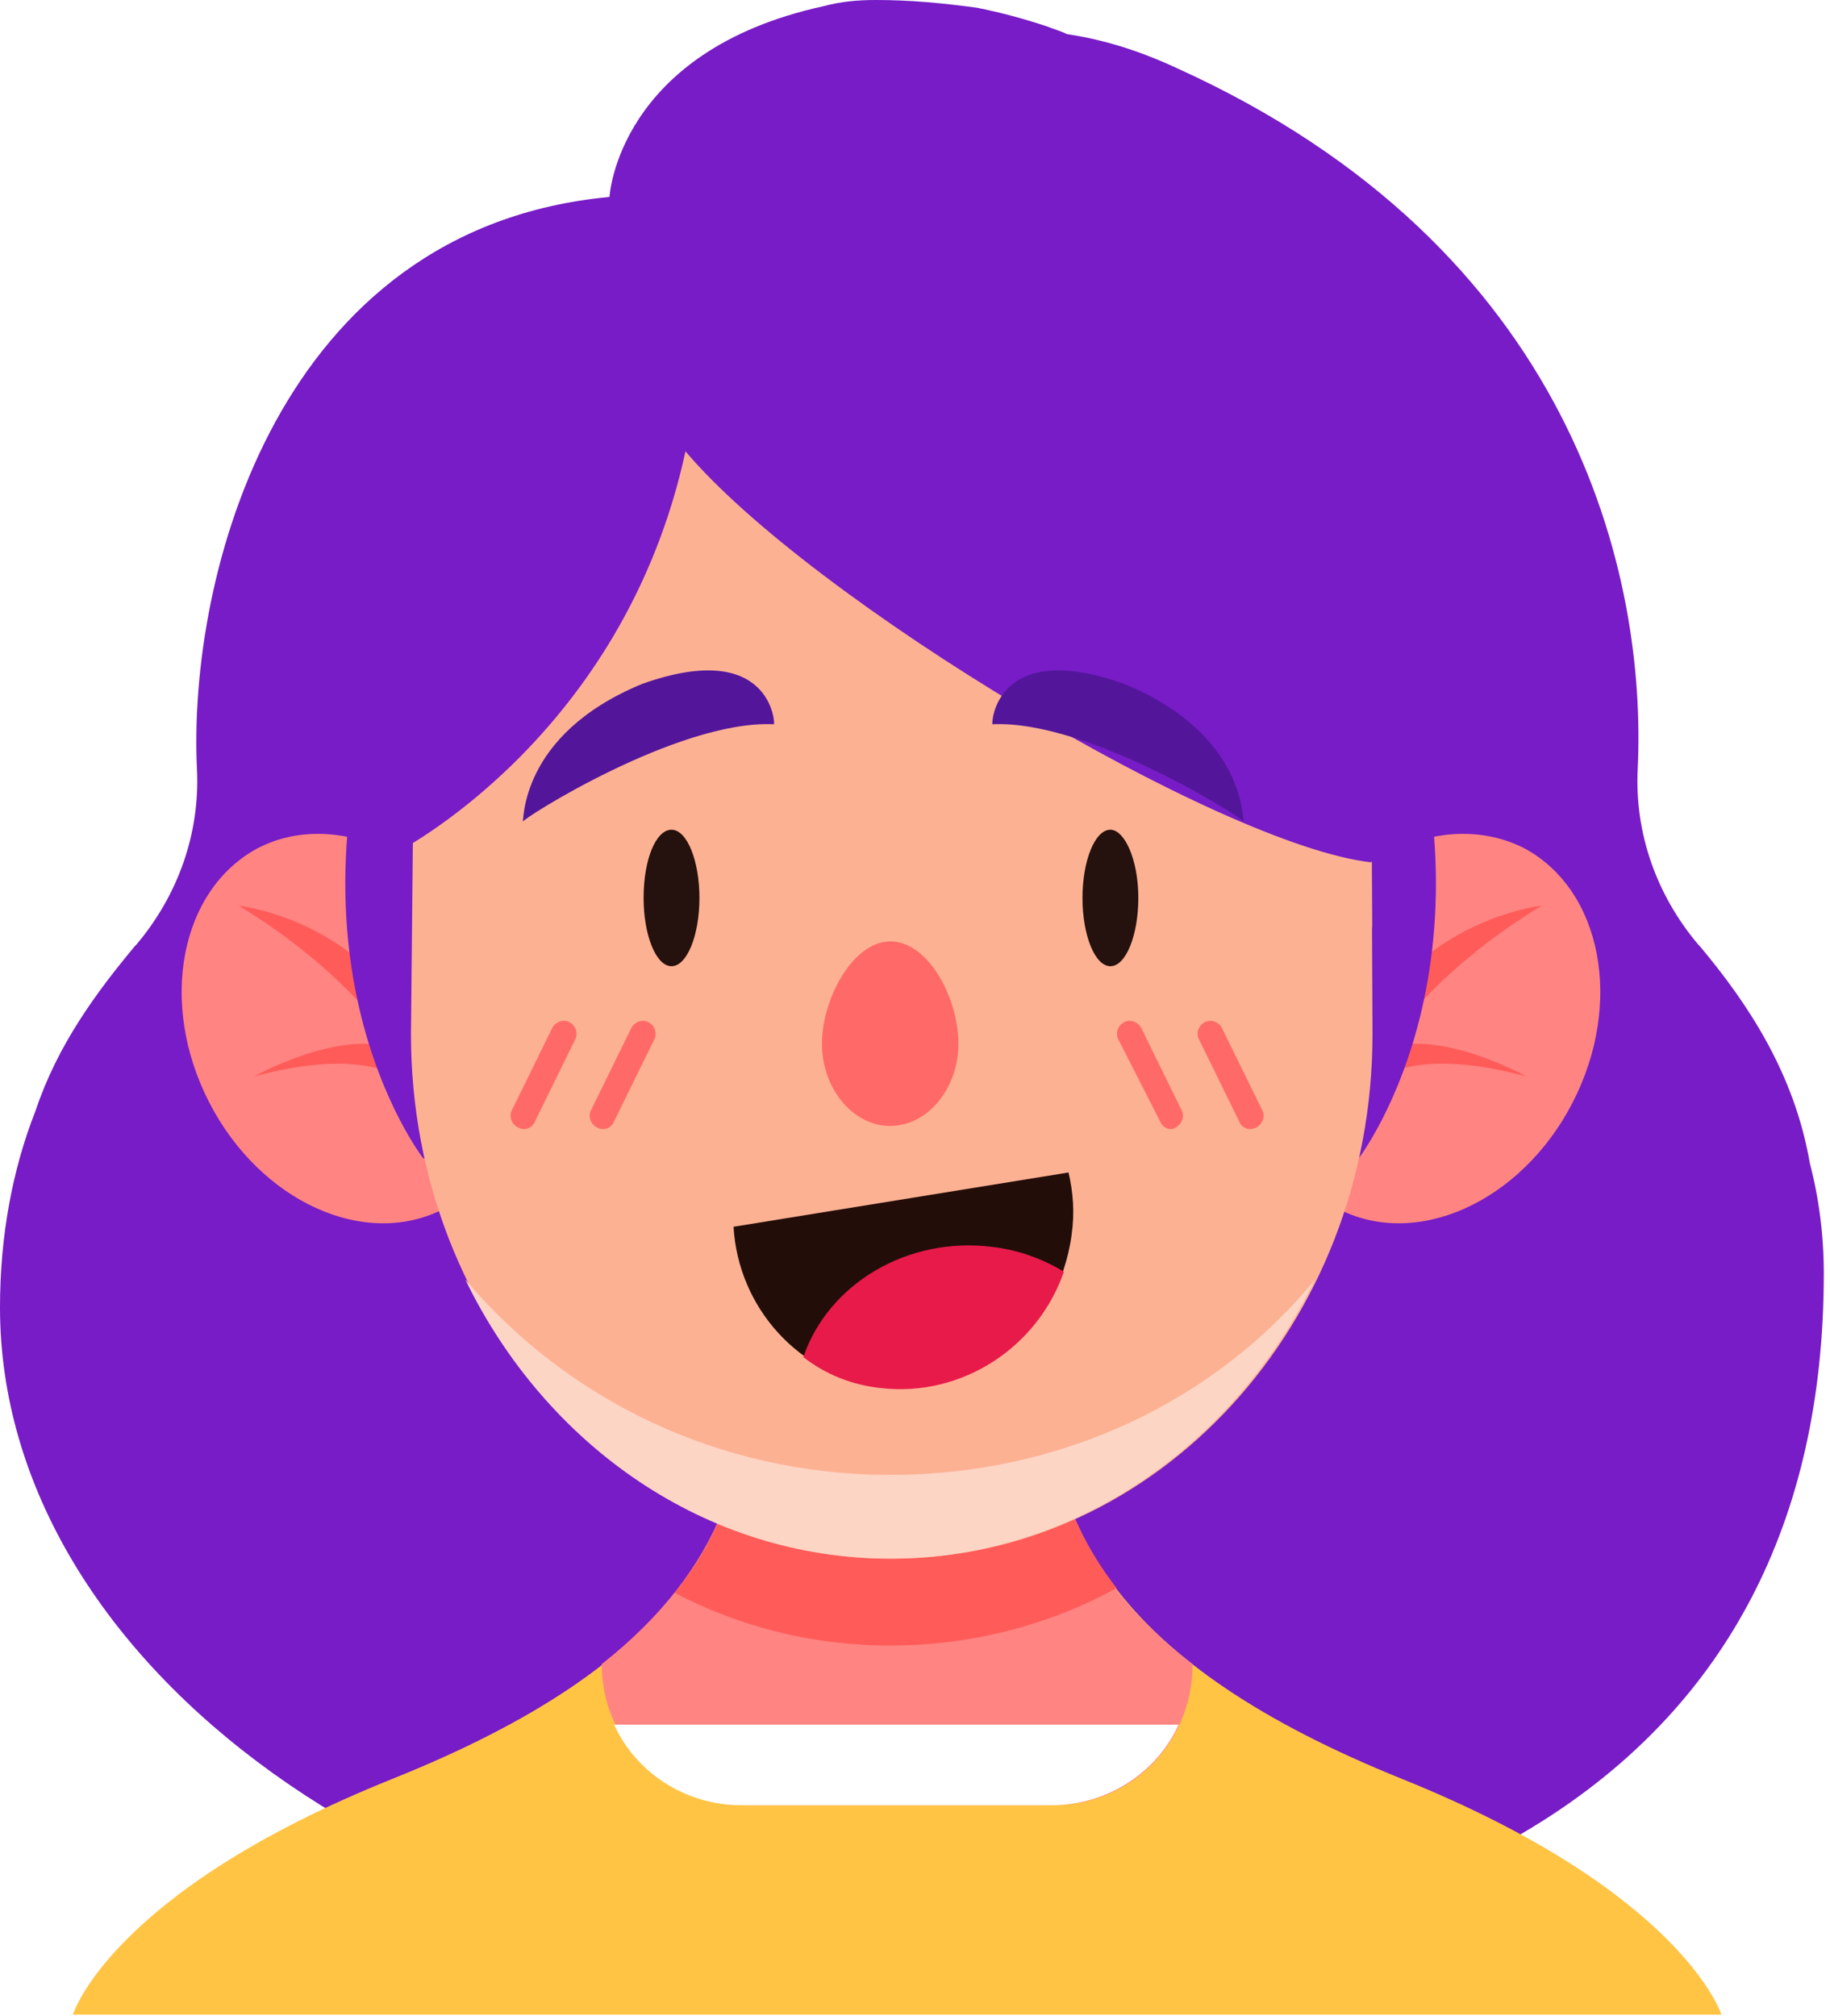 <svg width="118" height="130" viewBox="0 0 118 130" fill="none" xmlns="http://www.w3.org/2000/svg">
    <path
        d="M116.7 75C115.7 69.2 112.7 64.7 109.6 61L109.5 60.9C106.8 57.7 105.4 53.7 105.6 49.6C106.2 37.1 101.5 16 75.9 4.4C73.1 3.1 70.8 2.5 68.8 2.2C68.4 2 68 1.9 67.5 1.7C66 1.2 64.5 0.8 63 0.5C60.8 0.2 58.7 0 56.5 0C55.3 0 54.2 0.1 53.1 0.4C39.8 3.3 39.3 12.7 39.3 12.7C17.9 14.7 12.1 37.1 12.7 49.6C12.9 53.7 11.5 57.7 8.8 60.9L8.7 61C6.2 64 3.7 67.4 2.3 71.6C0.8 75.4 0 79.7 0 84.3C0 107.5 27.1 126.9 59.1 126.9C91.1 126.9 117.6 115 117.6 82.1C117.6 79.7 117.3 77.3 116.7 75Z"
        fill="#771CC6" />
    <path
        d="M90.4 114.7C72.3 107.4 66.3 98.3 67.8 85.3H56.7H55.4H47.9C49.4 98.4 43.5 107.4 25.3 114.7C7.1 122 4.7 129.9 4.7 129.9H53.3H56.7H111C111 129.9 108.5 122 90.4 114.7Z"
        fill="#FFC444" />
    <path
        d="M76.9 107.3C69.2 101.4 66.7 94.2 67.8 85.2H56.7H55.4H47.9C49 94.2 46.4 101.3 38.8 107.3C38.8 112.3 42.9 116.4 47.9 116.4H67.9C72.9 116.4 76.9 112.4 76.9 107.3Z"
        fill="#FF8482" />
    <path
        d="M57.4 106.1C62.6 106.1 67.6 104.8 72 102.4C68.2 97.5 67 91.9 67.8 85.2H56.7H55.4H47.9C48.7 92 47.5 97.8 43.5 102.7C47.7 104.9 52.4 106.1 57.4 106.1Z"
        fill="#FF5B59" />
    <path d="M39.6 111.2C41 114.3 44.2 116.4 47.8 116.4H67.8C71.4 116.4 74.6 114.3 76 111.2H39.6Z"
        fill="white" />
    <path
        d="M31.8 61.5C35.1 67.9 33.7 75.2 28.7 77.9C23.6 80.6 16.8 77.5 13.5 71.1C10.2 64.7 11.6 57.4 16.6 54.7C21.6 52.1 28.4 55.1 31.8 61.5Z"
        fill="#FF8482" />
    <path
        d="M28.8 73.7C28.8 73.4 28.7 73.2 28.7 73C28.7 73.2 28.8 73.3 28.8 73.5C28.8 72.2 28.6 71.1 28.2 70.3C25.6 59.5 15.4 58.4 15.4 58.4C20.5 61.5 23.7 64.9 25.7 67.7C22.1 66.2 16.4 69.4 16.4 69.4C23.1 67.6 26.1 69.1 27.5 70.8C28.6 72.6 28.8 73.7 28.8 73.7Z"
        fill="#FF5B59" />
    <path d="M27.3 74.7L45.2 68.9L40.2 40.3L26.4 38.6C16.6 61 27.3 74.7 27.3 74.7Z"
        fill="#771CC6" />
    <path
        d="M83.1 61.5C79.8 67.9 81.2 75.2 86.2 77.9C91.3 80.6 98.1 77.5 101.4 71.1C104.7 64.7 103.3 57.4 98.3 54.7C93.2 52.1 86.4 55.1 83.1 61.5Z"
        fill="#FF8482" />
    <path
        d="M86 73.7C86 73.4 86.1 73.2 86.1 73C86.1 73.2 86 73.3 86 73.5C86 72.2 86.2 71.1 86.6 70.3C89.2 59.5 99.4 58.4 99.4 58.4C94.3 61.5 91.1 64.9 89.1 67.7C92.7 66.2 98.4 69.4 98.4 69.4C91.7 67.6 88.7 69.1 87.3 70.8C86.3 72.6 86 73.7 86 73.7Z"
        fill="#FF5B59" />
    <path d="M87.6 74.7L69.7 68.9L74.7 40.3L88.5 38.6C98.2 61 87.6 74.7 87.6 74.7Z"
        fill="#771CC6" />
    <path
        d="M48.1 25.1C36.3 25.1 26.8 34.6 26.7 46.3L26.5 66.7C26.5 85.4 40.4 100.5 57.5 100.5C74.6 100.5 88.5 85.4 88.5 66.7L88.4 45C88.4 34 79.4 25 68.4 25H48.1V25.1Z"
        fill="#FDB193" />
    <path opacity="0.45"
        d="M48.1 25.1C36.3 25.1 26.8 34.6 26.7 46.3L26.5 66.7C26.5 85.4 40.4 100.5 57.5 100.5C74.6 100.5 88.5 85.4 88.5 66.7L88.4 45C88.4 34 79.4 25 68.4 25H48.1V25.1Z"
        fill="url(#paint0_linear)" />
    <path opacity="0.46"
        d="M57.8 91.5C57.8 91.5 64.8 91.7 67.3 87.1C67.3 87 65.7 95.5 57.8 91.5Z"
        fill="#FDB193" />
    <path opacity="0.46"
        d="M88.4 45.1C88.4 34.1 79.4 25.1 68.4 25.1H48.1C36.3 25.1 26.8 34.6 26.7 46.3L26.6 59.7C32.5 57.1 42.8 50.9 47 37.1C47 37.1 62.7 55.4 88.5 59.8L88.4 45.1Z"
        fill="#FDB193" />
    <path
        d="M91.5 14.8C88.8 12.3 85.7 10 82.1 7.9V8C81.7 7.7 81.3 7.5 80.8 7.2C78.7 6 76.6 4.9 74.5 4C72.3 3.1 70.3 2.6 68.7 2.4C68.3 2.2 67.9 2.1 67.4 1.9C65.9 1.4 64.4 1 62.9 0.7C62.5 0.6 62.1 0.6 61.7 0.5C61.6 0.5 61.6 0.5 61.5 0.5C61.5 0.5 43.8 7.9 41.7 19.8L30 22.8L22.6 31.9L25.5 55C25.5 55 40.2 47.6 44.2 29.1C52.3 38.7 78.7 54.5 88.4 55.6L105 40.2C103.6 32.1 99.9 22.7 91.5 14.8Z"
        fill="#771CC6" />
    <path
        d="M57.4 95.1C46.3 95.1 36.5 90.2 30 82.5C35.2 93.2 45.5 100.5 57.4 100.5C69.3 100.5 79.6 93.2 84.8 82.5C78.4 90.3 68.5 95.1 57.4 95.1Z"
        fill="#FDD5C5" />
    <path
        d="M61.8 67.3C61.8 70.2 59.8 72.6 57.4 72.6C55 72.6 53 70.2 53 67.3C53 64.4 55 60.7 57.4 60.7C59.9 60.7 61.8 64.4 61.8 67.3Z"
        fill="#FF6A68" />
    <path
        d="M73.4 57.9C73.4 60.3 72.6 62.3 71.6 62.3C70.6 62.3 69.8 60.3 69.8 57.9C69.8 55.5 70.6 53.5 71.6 53.5C72.5 53.5 73.4 55.4 73.4 57.9Z"
        fill="#25110D" />
    <path
        d="M80.2 53C80.4 52.9 70.2 46.4 64 46.7C63.9 46.8 64.1 41.1 72.5 44.1C80.5 47.4 80.1 53.1 80.2 53Z"
        fill="#53169B" />
    <path
        d="M41.5 57.9C41.5 60.3 42.3 62.3 43.3 62.3C44.3 62.3 45.1 60.3 45.1 57.9C45.1 55.5 44.3 53.5 43.3 53.5C42.3 53.5 41.5 55.4 41.5 57.9Z"
        fill="#25110D" />
    <path
        d="M33.7 53C33.5 52.9 43.7 46.4 49.9 46.7C50 46.8 49.8 41.1 41.4 44.1C33.4 47.4 33.8 53.1 33.7 53Z"
        fill="#53169B" />
    <path
        d="M38.9 72.8C38.8 72.8 38.7 72.8 38.5 72.7C38.1 72.5 37.9 72 38.1 71.6L40.7 66.3C40.9 65.9 41.4 65.7 41.8 65.9C42.2 66.1 42.4 66.6 42.2 67L39.6 72.3C39.5 72.6 39.2 72.8 38.9 72.8Z"
        fill="#FF6A68" />
    <path
        d="M33.8 72.8C33.7 72.8 33.6 72.8 33.4 72.7C33 72.5 32.8 72 33 71.6L35.6 66.3C35.8 65.9 36.3 65.7 36.7 65.9C37.1 66.1 37.3 66.6 37.1 67L34.5 72.3C34.4 72.6 34.1 72.8 33.8 72.8Z"
        fill="#FF6A68" />
    <path
        d="M75.5 72.8C75.2 72.8 74.9 72.6 74.8 72.3L72.1 67C71.9 66.6 72.1 66.1 72.5 65.9C72.9 65.7 73.4 65.9 73.6 66.3L76.2 71.6C76.4 72 76.2 72.5 75.8 72.7C75.7 72.8 75.6 72.8 75.5 72.8Z"
        fill="#FF6A68" />
    <path
        d="M80.6 72.8C80.3 72.8 80 72.6 79.9 72.3L77.3 67C77.1 66.6 77.3 66.1 77.7 65.9C78.1 65.7 78.6 65.9 78.8 66.3L81.4 71.6C81.6 72 81.4 72.5 81 72.7C80.8 72.8 80.7 72.8 80.6 72.8Z"
        fill="#FF6A68" />
    <path
        d="M68.9 75.6C69.2 76.9 69.3 78.2 69.1 79.6C68.3 85.8 62.8 90.2 56.8 89.4C51.5 88.7 47.6 84.3 47.3 79.1L68.9 75.6Z"
        fill="#230D09" />
    <path
        d="M56.8 89.5C54.9 89.3 53.2 88.6 51.8 87.5C53.4 82.8 58.5 79.7 64 80.4C65.7 80.6 67.3 81.2 68.6 82C66.9 86.9 62 90.1 56.8 89.5Z"
        fill="#E81A49" />
</svg>
